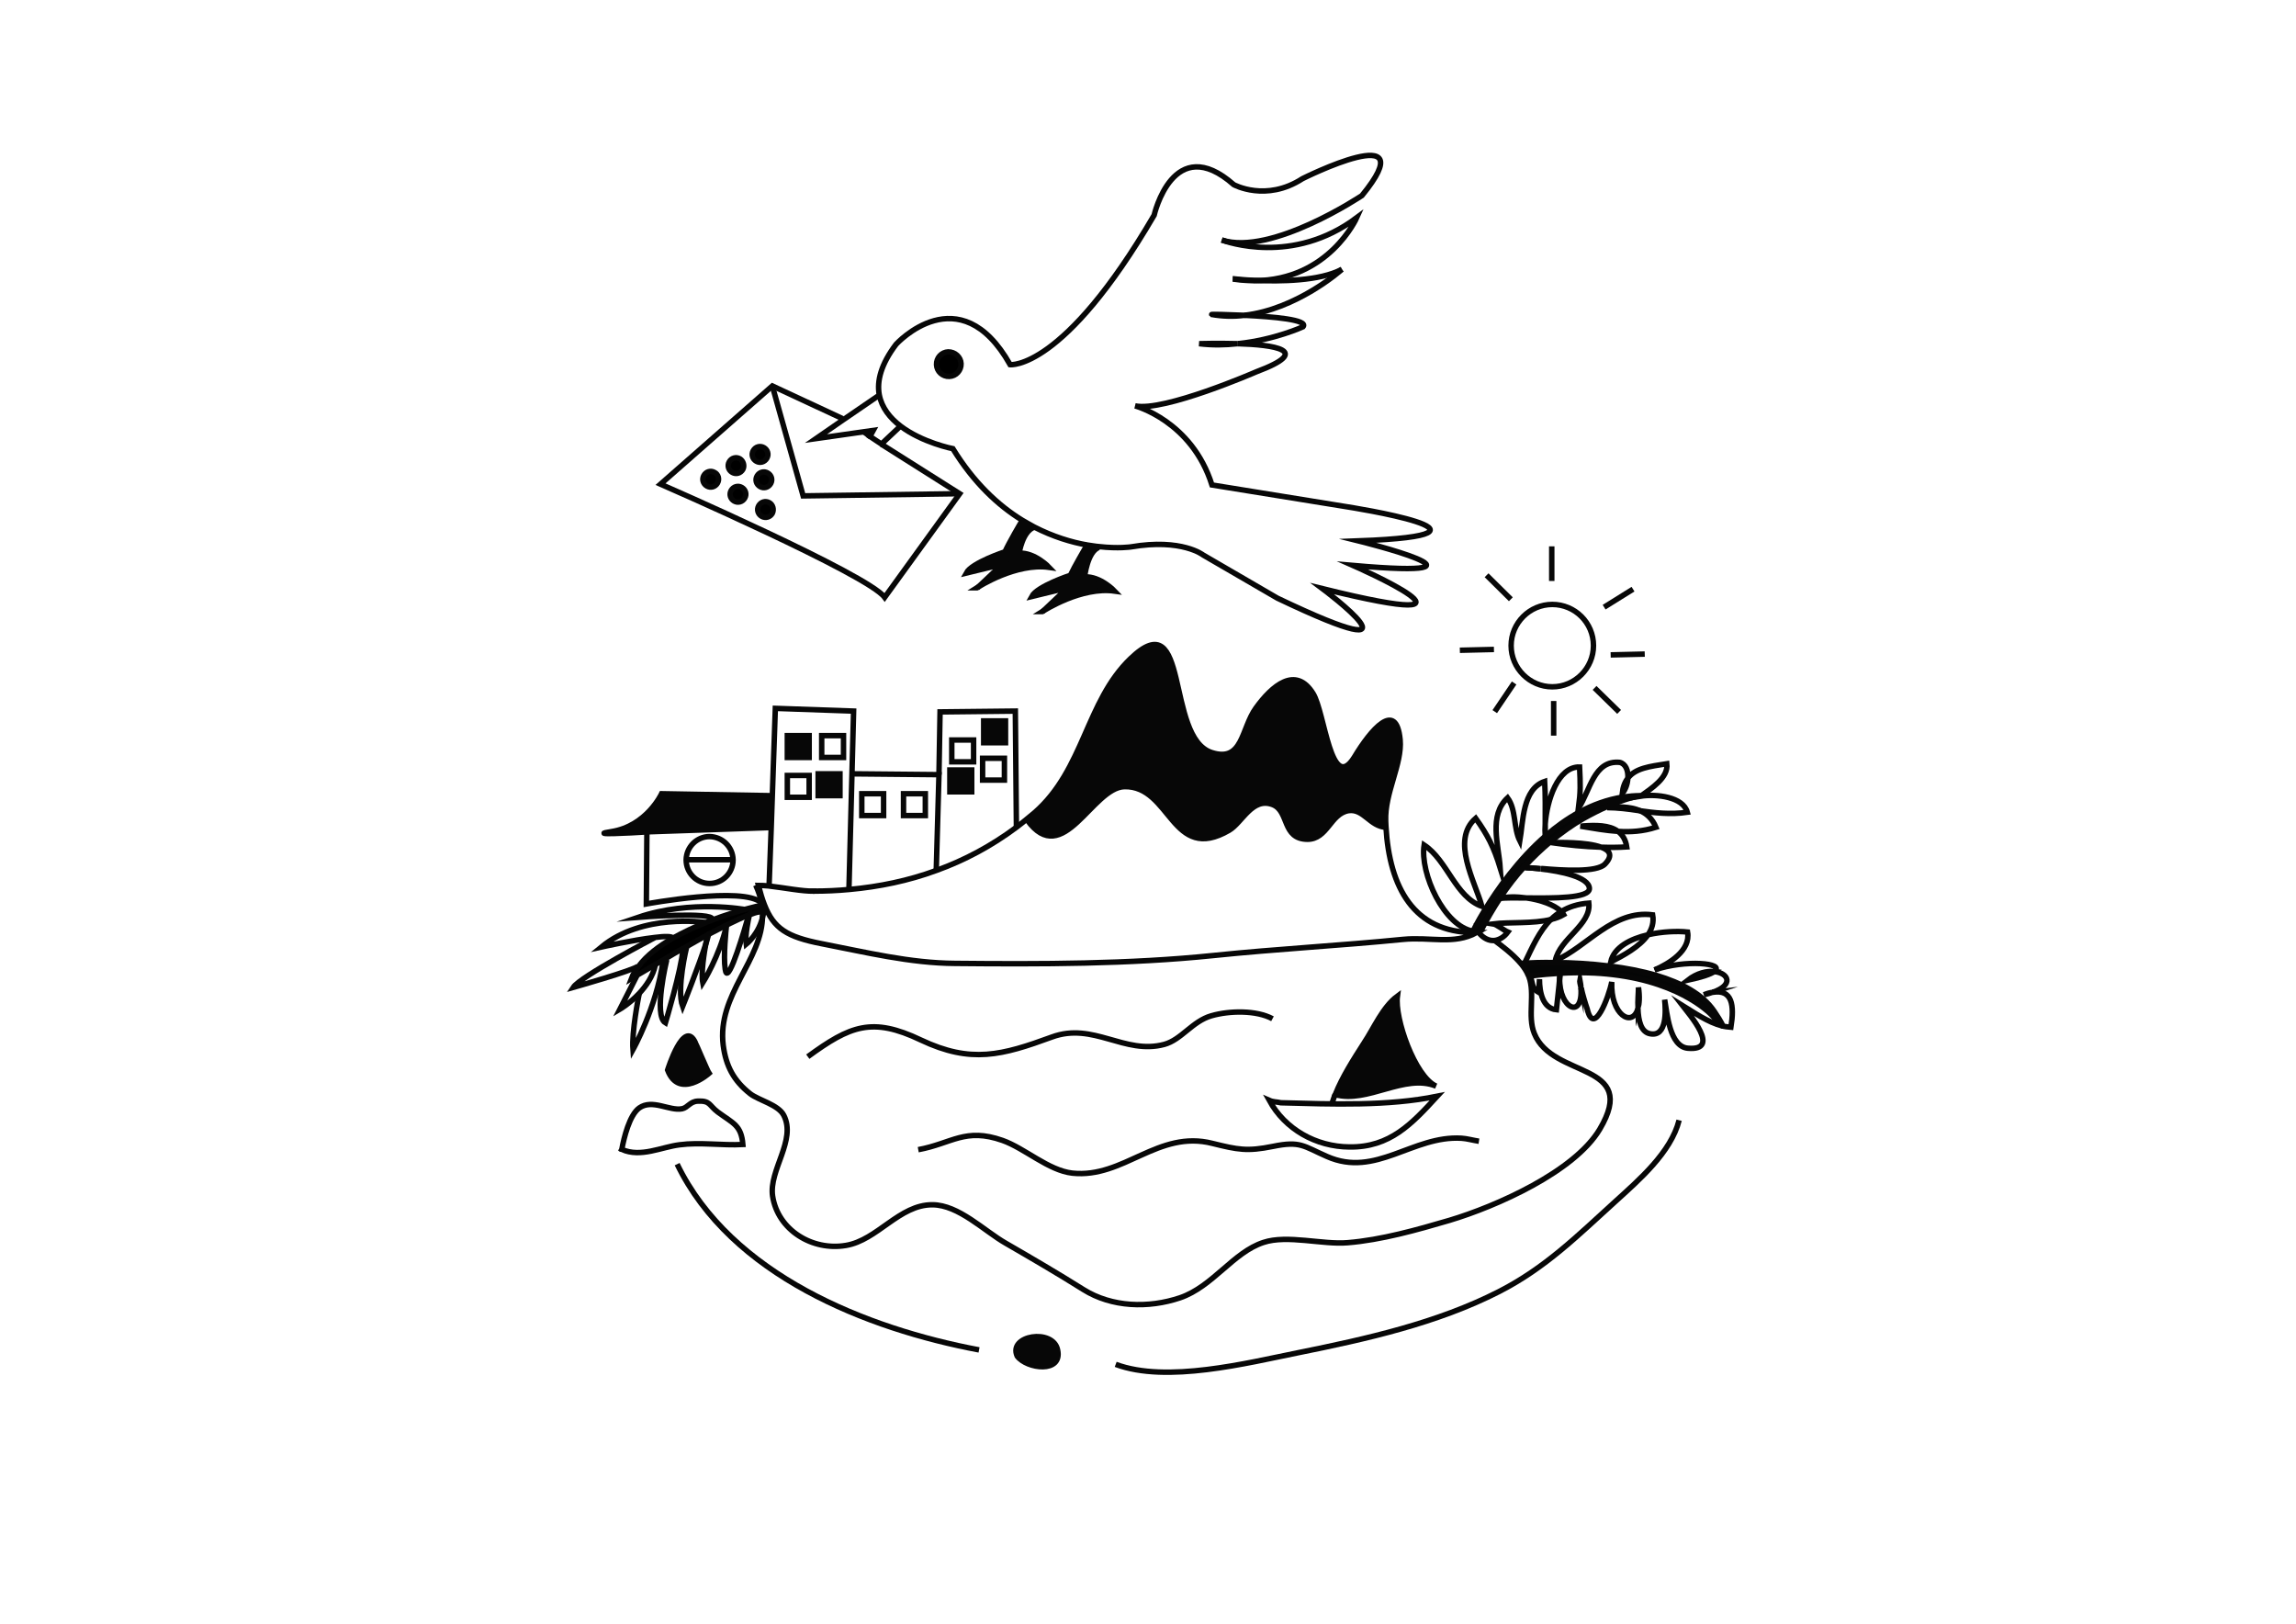 <?xml version="1.0" encoding="utf-8"?>
<!-- Generator: Adobe Illustrator 23.0.4, SVG Export Plug-In . SVG Version: 6.00 Build 0)  -->
<svg version="1.1" id="Layer_1" xmlns="http://www.w3.org/2000/svg" xmlns:xlink="http://www.w3.org/1999/xlink" x="0px" y="0px"
	 viewBox="0 0 841.9 595.3" style="enable-background:new 0 0 841.9 595.3;" xml:space="preserve">
<style type="text/css">
	.st0{fill:#050606;}
	.st1{fill:#070707;}
	.st2{fill:none;stroke:#070707;stroke-width:2;stroke-miterlimit:10;}
</style>
<g id="XMLID_1_">
	<g>
		<path class="st0" d="M628,372.6c0,0-10.5-12.2-36.7-15.3c-5.7-0.7-12.1-0.9-19.3-0.5c-3.4,0.2-6.9,0.5-10.7,1
			c-0.2,0-0.4,0.1-0.6,0.1c0-0.1-0.1-0.3-0.2-0.4c-0.6-1.5-1.6-3-2.7-4.3c0.2,0,0.6,0,1.1-0.1v0c2-0.1,6-0.3,11.2-0.2
			c5.7,0,12.8,0.4,20.1,1.3c5.7,0.7,11.5,1.8,17,3.4c9,2.7,16.9,6.8,21.2,13.2c2.8,4.2,3.3,5.4,2.9,5.3
			C630.8,375.8,628,372.6,628,372.6z"/>
		<path class="st0" d="M544.5,333.5c4.4-7.2,12.1-18.3,22.4-27.2c3.7-3.2,7.7-6.1,12.1-8.5c5-2.7,10.4-4.7,16.2-5.6
			c2.1-0.3,4.2-0.5,6.4-0.5c0,0-0.1,0-0.2,0c-1.1,0.2-5.7,1.2-12.1,4c-2.7,1.2-5.7,2.7-8.9,4.5c-3.8,2.2-7.8,5-11.9,8.4
			c-3.2,2.7-6.4,5.7-9.6,9.2c-3,3.3-5.9,7-8.7,11.2c-2.5,3.8-5,8-7.3,12.5l-0.2,0.2c-0.1-0.1-0.2-0.2-0.3-0.4l-1.7-0.2
			c-0.1,0-0.2,0-0.3,0l0-0.1C540.2,341.2,541.7,338.1,544.5,333.5z"/>
		<path class="st1" d="M260,393.5c0,0-11,9.8-15.2-1.2c0,0,6-19.2,10.2-10C255,382.2,259.5,392.8,260,393.5z"/>
		<path d="M259.7,342.7c-2.6,1.4-5.3,2.9-7.9,4.4c-0.5,0.3-1,0.6-1.5,0.8c-2.1,1.2-4.1,2.3-6,3.5c-0.5,0.3-1,0.6-1.4,0.8
			c-0.9,0.5-1.8,1-2.6,1.5h0c-2.9,1.7-5.2,3.1-6.8,4c-1.3,0.8-2,1.2-2,1.2c0.6-1.6,1.5-3.2,2.7-4.6c3-4,7.5-7.4,12.6-10.3
			c3.8-2.1,7.8-4,11.8-5.6c0.9-0.4,1.9-0.7,2.8-1.1c4.5-1.7,8.8-3,12.1-3.9c2.6-0.7,4.7-1.2,5.9-1.5c0.1,0.9,0.2,1.8,0.2,2.6
			c-0.4-0.6-2.3-0.3-5,0.8c0,0,0-0.1,0-0.1c0,0,0,0.1,0,0.1v0c-2.2,0.8-5.1,2.2-8.2,3.7c0-0.1,0-0.2,0-0.2c0,0.1,0,0.1,0,0.2
			C264.3,340.3,262,341.5,259.7,342.7z"/>
		<path class="st1" d="M526.6,398.3c-11.7-4.8-25.1,6.4-37,3c2.7-6.7,6.7-12.9,10.6-19c3.6-5.4,6.8-13.1,12.2-17.1
			C511.3,373.3,518.8,394.8,526.6,398.3z"/>
		<path class="st1" d="M513.5,271.3c0.8,8.9-5.7,19.5-5.3,29.8c0,0.7,0.1,1.4,0.1,2.1h0c-5.9-0.4-8.2-7-13.7-6.1
			c-6.8,1-7.8,10.5-15.1,10.5c-9.4-0.1-6.6-10.3-12.7-12.7c-7.5-2.9-11.2,6.6-16,9.4c-21,12.3-21.2-16.4-38.4-16
			c-11.8,0.3-22.6,30.4-35.6,12.3l-0.2-0.3c1-0.8,1.9-1.6,2.9-2.4c18.1-15.8,18.8-40.7,35.1-56.4c22-21.2,12.7,28.9,29.8,34.4
			c11.5,3.7,10.8-8.8,16.2-16.3c5.9-8.2,14.6-15.7,21-5.3c4.3,7,6.5,37,15.1,23.3C502.7,267.7,512.1,256.5,513.5,271.3z"/>
		<path class="st1" d="M408.8,216.8c-12.1-1.7-25.7,7-26.5,7.5l9.2-8.7l-13.2,3.2c2-3.8,14.2-7.8,14.2-7.8c1.5-3.2,5.1-9.4,6.2-11.2
			c1.5,0.3,3,0.5,4.4,0.6l0,0.4c-4.2,1.5-5.2,10.8-5.2,10.8C403.5,211.2,408.8,216.8,408.8,216.8z"/>
		<path class="st1" d="M387.9,494.9c1.8,8.7-11.4,6.9-14.8,2.3l0,0C369.5,489.5,386.2,486.9,387.9,494.9z"/>
		<path class="st1" d="M384.8,208c-12.1-1.7-25.7,7-26.5,7.5l9.2-8.7l-13.2,3.2c2-3.8,14.2-7.8,14.2-7.8c1.6-3.4,5.7-10.5,6.4-11.6
			c1.5,0.9,2.9,1.7,4.4,2.5l0,0.1c-4.2,1.5-5.5,9.5-5.5,9.5C379.5,202.5,384.8,208,384.8,208z"/>
		<rect x="360.7" y="264.3" class="st1" width="8" height="8"/>
		<rect x="348.3" y="282.3" class="st1" width="8" height="8"/>
		<path d="M352.4,133.3c0.1,2.5-1.8,4.6-4.3,4.7c-2.5,0.1-4.6-1.8-4.7-4.3c-0.1-2.5,1.8-4.6,4.3-4.7
			C350.2,129,352.3,130.9,352.4,133.3z"/>
		<rect x="300" y="283.7" class="st1" width="8" height="8"/>
		<rect x="288.7" y="269.7" class="st1" width="8" height="8"/>
		<path d="M282,184.3c1.4,0.8,1.9,2.5,1.1,3.9c-0.8,1.4-2.5,1.9-3.9,1.1c-1.4-0.8-1.9-2.5-1.1-3.9C278.9,184,280.6,183.5,282,184.3z
			"/>
		<path class="st1" d="M237.2,305c-6.1,0.4-21.9,1.2-13.1-0.1c13-2,18.5-13.9,18.5-13.9l39.7,0.7l0.9,0l-0.4,11.6h-0.1l-43.2,1.5
			C239.5,304.9,238.6,304.9,237.2,305z"/>
		<path d="M281.5,173.4c1.4,0.8,1.9,2.5,1.1,3.9c-0.8,1.4-2.5,1.9-3.9,1.1c-1.4-0.8-1.9-2.5-1.1-3.9
			C278.4,173.1,280.1,172.6,281.5,173.4z"/>
		<path d="M280.1,164.1c1.4,0.8,1.9,2.5,1.1,3.9c-0.8,1.4-2.5,1.9-3.9,1.1c-1.4-0.8-1.9-2.5-1.1-3.9
			C277,163.8,278.7,163.3,280.1,164.1z"/>
		<path d="M272,178.7c1.4,0.8,1.9,2.5,1.1,3.9c-0.8,1.4-2.5,1.9-3.9,1.1c-1.4-0.8-1.9-2.5-1.1-3.9C268.9,178.5,270.6,178,272,178.7z
			"/>
		<path d="M271.3,168.2c1.4,0.8,1.9,2.5,1.1,3.9c-0.8,1.4-2.5,1.9-3.9,1.1c-1.4-0.8-1.9-2.5-1.1-3.9
			C268.1,168,269.9,167.5,271.3,168.2z"/>
		<path d="M262,173.2c1.4,0.8,1.9,2.5,1.1,3.9c-0.8,1.4-2.5,1.9-3.9,1.1c-1.4-0.8-1.9-2.5-1.1-3.9
			C258.9,172.9,260.6,172.4,262,173.2z"/>
	</g>
	<g>
		<path class="st2" d="M469.7,404.3C469.7,404.3,469.7,404.3,469.7,404.3"/>
		<path class="st2" d="M469.7,404.3c19,0.5,39.1,1.3,57.3-2.4c-9.3,10.1-17.3,18.8-32.2,18.6c-12.3-0.1-23.6-6.5-29.4-17.1
			C467,404.1,468,403.9,469.7,404.3z"/>
		<path class="st2" d="M469.6,404.3C469.6,404.3,469.6,404.3,469.6,404.3"/>
		<path class="st2" d="M489.6,401.3c-0.2,0-0.3-0.1-0.5-0.1"/>
		<path class="st2" d="M489.6,401.3c2.7-6.7,6.7-12.9,10.6-19c3.6-5.4,6.8-13.1,12.2-17.1c-1.1,8.1,6.4,29.5,14.2,33
			C515,393.5,501.5,404.6,489.6,401.3z"/>
		<path class="st2" d="M488.5,404.3c0.3-1,0.7-2.1,1.1-3.1"/>
		<path class="st2" d="M584.3,236.7c0,8.3-6.8,15.1-15.1,15.1c-8.3,0-15.1-6.8-15.1-15.1c0-8.3,6.8-15.1,15.1-15.1
			C577.5,221.6,584.3,228.3,584.3,236.7z"/>
		<path class="st2" d="M352.4,133.3c0.1,2.5-1.8,4.6-4.3,4.7c-2.5,0.1-4.6-1.8-4.7-4.3c-0.1-2.5,1.8-4.6,4.3-4.7
			C350.2,129,352.3,130.9,352.4,133.3z"/>
		<path class="st2" d="M281.2,168c-0.8,1.4-2.5,1.9-3.9,1.1c-1.4-0.8-1.9-2.5-1.1-3.9c0.8-1.4,2.5-1.9,3.9-1.1
			C281.5,164.9,282,166.6,281.2,168z"/>
		<path class="st2" d="M272.4,172.1c-0.8,1.4-2.5,1.9-3.9,1.1c-1.4-0.8-1.9-2.5-1.1-3.9c0.8-1.4,2.5-1.9,3.9-1.1
			C272.6,169,273.1,170.8,272.4,172.1z"/>
		<path class="st2" d="M282.6,177.3c-0.8,1.4-2.5,1.9-3.9,1.1c-1.4-0.8-1.9-2.5-1.1-3.9c0.8-1.4,2.5-1.9,3.9-1.1
			C282.9,174.2,283.4,175.9,282.6,177.3z"/>
		<path class="st2" d="M263.1,177.1c-0.8,1.4-2.5,1.9-3.9,1.1c-1.4-0.8-1.9-2.5-1.1-3.9c0.8-1.4,2.5-1.9,3.9-1.1
			C263.4,173.9,263.9,175.7,263.1,177.1z"/>
		<path class="st2" d="M273.1,182.6c-0.8,1.4-2.5,1.9-3.9,1.1c-1.4-0.8-1.9-2.5-1.1-3.9c0.8-1.4,2.5-1.9,3.9-1.1
			C273.4,179.5,273.9,181.2,273.1,182.6z"/>
		<path class="st2" d="M283.2,188.2c-0.8,1.4-2.5,1.9-3.9,1.1c-1.4-0.8-1.9-2.5-1.1-3.9c0.8-1.4,2.5-1.9,3.9-1.1
			C283.4,185,283.9,186.8,283.2,188.2z"/>
		<path class="st2" d="M298.4,326.7c4.4,0,8.7-0.2,13-0.6c11-1,21.7-3.2,32-7c10.3-3.7,20.2-9,29.3-15.8c1.3-1,2.5-1.9,3.8-3
			c1-0.8,1.9-1.6,2.9-2.4c18.1-15.8,18.8-40.7,35.1-56.4c22-21.2,12.7,28.9,29.8,34.4c11.5,3.7,10.8-8.8,16.2-16.3
			c5.9-8.2,14.6-15.7,21-5.3c4.3,7,6.5,37,15.1,23.3c6-10,15.4-21.2,16.8-6.4c0.8,8.9-5.7,19.5-5.3,29.8c0,0.7,0.1,1.4,0.1,2.1
			c1.3,22.4,10.3,38.7,32.2,38.8c0.4,0,0.7,0,1.1,0c-8.5,4.6-16.9,1.5-27.1,2.5c-23.2,2.3-46.2,3.5-69.4,5.9
			c-31,3.2-63.5,3.2-94.8,2.9c-16.5-0.1-32.8-4.1-48.8-7.2c-12.9-2.5-17.7-5.6-21.1-14.3c-0.8-2-1.5-4.4-2.2-7.1
			c1.2,0,2.5,0.1,3.7,0.2C287.8,325.5,294.2,326.8,298.4,326.7c0,0.1,0.1,0.1,0.1,0.1"/>
		<path class="st2" d="M277.1,324.5c1,2.2,1.7,4.3,2.1,6.4c0.1,0.4,0.1,0.8,0.2,1.1c0.1,0.9,0.2,1.8,0.2,2.6c0,0.3,0,0.6,0,0.9
			c0.1,16.5-16.8,29.1-14.4,47.8c1,7.5,3.8,12.9,9.9,17.7c3.1,2.4,10.3,4,12.3,7.9c4.7,9.1-5.5,20.1-4.1,29.6
			c1.9,12.5,14.6,20.2,26.9,18.1c11.5-1.9,19.6-15,31.7-14.9c9.6,0,19,9.6,26.9,14.1c9.7,5.6,19.1,11.1,28.5,17
			c10.4,6.5,23.8,6.9,35.4,3c12-4.1,19.5-16.7,30.6-20.3c8.7-2.9,21.7,0.9,30.9,0.1c12.3-1,25.4-4.7,37.3-8.2
			c17.1-5.1,45.8-17.8,55.1-33.4c14.7-24.8-17.3-18.4-24-35.1c-2.6-6.4,0.4-14.5-2-20.9c0-0.1-0.1-0.3-0.2-0.4
			c-0.6-1.5-1.6-3-2.7-4.3c-3.1-3.7-7.4-6.8-9.8-8.6"/>
		<path class="st2" d="M296.2,387.4c15.5-11.3,23.5-14.7,41.5-6.1c18.4,8.7,29.7,5.6,48-1.1c15.2-5.6,26.6,6.6,41.2,2.7
			c6.3-1.7,10.3-8.5,17.3-10.5c6.6-1.9,16.5-2.1,22.4,1.1"/>
		<path class="st2" d="M376.7,300.7c13.1,18.1,23.8-12,35.6-12.3c17.1-0.4,17.3,28.3,38.4,16c4.8-2.8,8.5-12.3,16-9.4
			c6.1,2.4,3.3,12.6,12.7,12.7c7.4,0,8.4-9.4,15.1-10.5c5.5-0.8,7.8,5.8,13.7,6.1"/>
		<path class="st2" d="M565,318.6c7.2,0.8,17.6,2.9,17.8,7.1c0.2,3.7-13.2,3.6-23.1,3.5c-4.3,0-8-0.1-9.6,0.2
			c2.3-0.7,5.9-0.7,9.6-0.2c5.1,0.7,10.3,2.5,12.8,5c0.4,0.3,0.7,0.7,0.9,1.1c-1.4,0.8-2.9,1.4-4.7,1.8c-6.5,1.6-15.2,0.9-21.2,1.6
			c1.3,0.2,4,2.4,5.4,3c-1.4,1.9-3.2,2.9-4.9,3.1c-2,0.2-4-0.8-5.6-2.7c-0.1-0.1-0.2-0.2-0.3-0.4"/>
		<path class="st2" d="M558.9,318.1c0.1,0,0.3,0,0.5,0c1.2,0,3.2,0.2,5.4,0.4"/>
		<path class="st2" d="M564.8,318.5c-2.3-0.2-4.3-0.4-5.4-0.4"/>
		<path class="st2" d="M564.8,318.5c0.1,0,0.1,0,0.2,0"/>
		<path class="st2" d="M589.3,296C589.3,296,589.3,296,589.3,296c4.1-0.3,8.3-0.3,11.8,1.1c2.6,1.1,4.8,3,6.1,6.2
			c-4.8,1.5-9.3,1.8-13.9,1.5c-4.5-0.3-9-1.1-13.8-1.9c0.3,0,0.6,0,1-0.1c4.5-0.3,9.6-0.4,12.8,2c1.6,1.2,2.8,3,3.2,5.7
			c-3.2,0.2-6.3,0.2-9.4,0.1c-6.2-0.2-12.2-0.8-18.4-1.7c2.7,0,13.1-0.3,18.4,1.7c3.1,1.1,4.5,3,1.4,6.2c-3,3.1-15.4,2.3-23.4,1.6"
			/>
		<path class="st2" d="M540.5,341.4c-0.1,0-0.2,0-0.3,0c-10.7-1.8-19.6-21.2-18-31.6c8.6,5.7,11.4,19,21.2,22.5
			c-2.5-9-11.5-24.3-2.3-32.3c4.5,6.3,6.6,10.5,9,18.2c-0.6-8.6-4.3-19.2,2.7-25.7c3.2,4.4,2.1,11,4.5,15.8c1.2-7.1,1-19.1,9.1-21.8
			c0.3,5.1,0.2,10.4,0.2,15.6c0,1.4,0,2.8,0,4.2c-0.1-1.2-0.1-2.6,0-4.2c0.6-8.5,4.6-21.1,12.6-20.9c0.3,6.4,0.4,8.9-0.4,15.1
			c4.3-6.4,5.6-17.7,15.1-16.8c2.2,0.5,3.2,3,3,5.8c-0.1,2-0.8,4.1-2.1,5.7c0.3-2.5,1-4.3,2.1-5.7c2.8-3.7,8-4.3,14.3-5.3
			c0.6,5.1-5.6,9-9.6,11.9c5.7-0.9,15.6,0.2,17.1,5.9c-6.2,0.9-12.1,0.2-17.7-0.6c-4-0.6-7.9-1.1-11.7-1.1"/>
		<path class="st2" d="M572,357.4C572,357.4,572,357.4,572,357.4c0,0.3,0,0.8-0.1,1.3c-0.2,2.8-0.9,8.4-1.2,11.5
			c-5-0.5-6.2-6.4-6.2-11.2c-0.1,1.5-0.2,3.4-0.2,4.9c-2.4-1.4-2.2-2.7-3-5.7"/>
		<path class="st2" d="M579.7,362.2c0.8,11.8-8,7.6-7.8-3.5c0-0.4,0-0.8,0.1-1.3"/>
		<path class="st2" d="M579.7,362.2c-0.3-1.4-0.5-2.5-0.4-3C579.5,360.3,579.7,361.3,579.7,362.2z"/>
		<path class="st2" d="M579.7,362.2C579.7,362.2,579.7,362.2,579.7,362.2"/>
		<path class="st2" d="M600.6,369.8c-2.1,7.1-10.1,2.2-9.6-9.8c-1.1,5.6-6.6,20.2-9,9.9c-0.7-2-1.7-5.3-2.2-7.7"/>
		<path class="st2" d="M600.6,369.8c-0.1-3,0.2-6,0.2-7.8C601.3,365.5,601.1,368,600.6,369.8z"/>
		<path class="st2" d="M628,363.8c7.2-1.2,8,4.7,6.7,12.8c-1.1-0.1-2.2-0.2-3.3-0.5c-5.1-1.3-10.3-4.9-14.5-7.5
			c2.4,3.1,14.4,16.8,2,15.7c-6.7-0.6-7.6-12.8-8.5-17.8c0.4,4.1,0.9,13.7-5.3,12.5c-3.4-0.6-4.3-4.8-4.5-9.1"/>
		<path class="st2" d="M628,363.8c-0.9,0.3-2,0.6-3.2,0.9C626,364.2,627.1,363.9,628,363.8z"/>
		<path class="st2" d="M628.6,356.2c5.2,0.5,7.3,4.9-0.6,7.6"/>
		<path class="st2" d="M628.6,356.2c-1.3,0.9-4.3,2-9.8,3.2C622.3,356.7,625.9,355.9,628.6,356.2z"/>
		<path class="st2" d="M628.6,356.2C628.6,356.2,628.6,356.2,628.6,356.2"/>
		<path class="st2" d="M606.7,355.6C606.7,355.6,606.7,355.6,606.7,355.6c11.3-3.9,26.1-2.5,21.9,0.5"/>
		<path class="st2" d="M559,353.2c2.9-6,5.4-11.9,9.8-16.2c1.1-1.1,2.4-2.1,3.8-2.9c2.7-1.6,5.9-2.7,10-3c0.9,8-10.7,13-12.3,21.1
			c11.7-5.1,21.2-18.7,35.7-16.8c0.5,2.8-0.3,5.2-1.7,7.3c-3.1,4.5-9.3,7.7-13.7,10c1.2-5.4,7.2-8.5,13.7-10
			c5.2-1.2,10.8-1.4,14.5-1c1.2,6.8-6.8,11.6-12.1,13.9"/>
		<path class="st2" d="M336.7,421.5c12.4-2.3,17.2-8.2,30.9-3.4c8.2,2.9,16.8,11,25.6,12c18.9,2,31.4-16,51.4-10.9
			c9.3,2.3,12.7,3,22.1,1.1c10.2-2.1,11.2-0.1,19.9,3.7c17.9,7.9,31.4-7.8,49.3-6.7c1.9,0.1,4.4,0.8,6.4,1.1"/>
		<path class="st2" d="M248.3,426.8c19.7,40.7,69.7,60.4,110.7,68.1"/>
		<path class="st2" d="M373,497.2c-3.5-7.7,13.2-10.3,14.8-2.3C389.7,503.6,376.5,501.9,373,497.2c0,0-0.1-0.1-0.1-0.2"/>
		<path class="st2" d="M409.1,500.2c18.7,7,48.2-0.5,67.1-4.3c24.8-5,50.8-10.8,73.5-22.4c17-8.7,28.7-20.4,42.6-33
			c8.7-7.9,20.4-18,23.4-29.8"/>
		<rect x="288.7" y="269.7" class="st2" width="8" height="8"/>
		<rect x="301.3" y="269.7" class="st2" width="8" height="8"/>
		<rect x="288.7" y="284.3" class="st2" width="8" height="8"/>
		<rect x="300" y="283.7" class="st2" width="8" height="8"/>
		<rect x="316" y="291" class="st2" width="8" height="8"/>
		<rect x="331.3" y="291" class="st2" width="8" height="8"/>
		<rect x="349" y="271.3" class="st2" width="8" height="8"/>
		<rect x="360.7" y="264.3" class="st2" width="8" height="8"/>
		<rect x="348.3" y="282.3" class="st2" width="8" height="8"/>
		<rect x="360.3" y="278" class="st2" width="8" height="8"/>
		<path class="st2" d="M228,421.4c-0.2-0.1-0.5-0.2-0.7-0.4"/>
		<path class="st2" d="M228,421.4c0.8-4.3,2.8-12.6,6.4-15.2c4.8-3.4,11.1,1.2,15.7,0.3c2.1-0.4,2.9-2.7,5.8-2.8
			c4.6-0.2,4,1.5,7.3,4c5.7,4.2,8.6,4.8,9.2,11.9c-7.6,0.4-15.7-0.9-23.2,0.1C242.6,420.5,234.9,424.5,228,421.4z"/>
		<path class="st2" d="M228,421.7c0-0.1,0-0.2,0-0.3"/>
		<path class="st2" d="M453.8,126c13.2,0.4,28,2.4,6.9,10.3c0,0-34,14.8-44.5,12.5c0,0,20.8,5.5,28.2,29l49.5,8
			c0,0,65.8,10.2,4.2,12.5c0,0,57.5,14.2-2,9c0,0,58.8,25.8-11.2,8.5c0,0,42.2,31.5-16.5,3.5l-27.2-15.8c0,0-7.8-6.2-26.5-3
			c0,0-4.6,0.7-11.7-0.1c-1.4-0.1-2.8-0.4-4.4-0.6c-5.7-1-12.4-3-19.4-6.6c-1.4-0.8-2.9-1.6-4.4-2.5c-8.8-5.4-17.7-13.7-25.4-26.2
			c0,0-11.2-2.2-19.2-8.3c-3.8-2.9-6.9-6.7-7.8-11.5c-0.9-5,0.6-11.1,6.2-18.5c0,0,23.2-25.5,41.8,7.5c0,0,19.5,2.2,52.8-54.8
			c0,0,7-30.8,29.2-11.2c0,0,11.8,6.5,25.2-2.2c0,0,45.5-22.8,21.8,6.2c0,0-33.2,22.2-51.4,16.3"/>
		<path class="st2" d="M453.8,126c-4.5,0.5-9.2,0.6-14.1,0C439.8,126,446.5,125.8,453.8,126z"/>
		<path class="st2" d="M456.3,115.6c10.5,0.5,23.6,1.6,21.5,4.2c0,0-10.4,4.8-23.9,6.2"/>
		<path class="st2" d="M456.3,115.6c-3.9,0.5-8,0.4-12-0.3C444.2,115.2,449.7,115.3,456.3,115.6z"/>
		<path class="st2" d="M492,98.8C492,98.8,492,98.8,492,98.8c-0.5,0.5-16.6,14.6-35.7,16.8"/>
		<path class="st2" d="M452,102.2c0.1,0,0.1,0,0.2,0c0.7,0.1,3.7,0.4,7.9,0.6c9.2,0.4,24,0.3,32-4.1"/>
		<path class="st2" d="M448,88C448,88,448,88,448,88c1.7,0.6,26,9.4,49.5-8.2c0,0-10.2,23-37.5,23.1c-2.5,0-5.1-0.2-7.9-0.6"/>
		<path class="st2" d="M358.2,215.5C358.2,215.5,358.3,215.5,358.2,215.5c0.8-0.5,14.4-9.2,26.5-7.5c0,0-5.2-5.5-11-5.2
			c0,0,1.2-8,5.5-9.5"/>
		<path class="st2" d="M375,190.5c0,0,0,0-0.1,0.2c-0.7,1.1-4.8,8.1-6.4,11.6c0,0-12.2,4-14.2,7.8l13.2-3.2l-9.2,8.7"/>
		<path class="st2" d="M382.2,224.2C382.2,224.2,382.3,224.2,382.2,224.2c0.8-0.5,14.4-9.2,26.5-7.5c0,0-5.2-5.5-11-5.2
			c0,0,1-9.2,5.2-10.8"/>
		<path class="st2" d="M399,199.2c0,0-0.1,0.2-0.3,0.5c-1.1,1.8-4.7,8-6.2,11.2c0,0-12.2,4-14.2,7.8l13.2-3.2l-9.2,8.7"/>
		<polyline class="st2" points="322.5,144.8 309.2,153.9 299.2,160.8 316.7,158.3 320.2,157.8 319,160 319,160 323.2,162.8 
			330.2,156.2 		"/>
		<path class="st2" d="M309,153.5l-25.8-12l-41,36c0,0,76.2,33.2,82.2,41.5l27.5-38l-28.8-18.2"/>
		<polyline class="st2" points="283.2,141.5 294.5,181.8 352,181 		"/>
		<polyline class="st2" points="282,325.3 282,325 282.8,303.3 283.2,291.7 284.3,259.7 313,260.7 312.4,283.7 311.3,325.7 		"/>
		<polyline class="st2" points="312.7,283.7 344.3,284 343.3,319.2 343.3,319.3 		"/>
		<path class="st2" d="M282.3,291.7l-39.7-0.7c0,0-5.5,11.9-18.5,13.9c-8.8,1.3,7,0.5,13.1,0.1c1.4-0.1,2.2-0.1,2.2-0.1l43.2-1.5"/>
		<path class="st2" d="M237.2,304.8v0.3l-0.2,26.3c0,0,35.6-6.6,42.2-0.4c0,0,0.1,0.1,0.1,0.1"/>
		<polyline class="st2" points="344.3,284 344.7,261 372.3,260.7 372.7,303.3 372.7,303.7 		"/>
		<path class="st2" d="M268.8,315.2c0,0,0,0.1,0,0.1c0,4.8-3.9,8.6-8.6,8.6c-4.8,0-8.6-3.9-8.6-8.6c0,0,0-0.1,0-0.1
			c0.1-4.7,3.9-8.5,8.6-8.5C264.9,306.8,268.7,310.5,268.8,315.2z"/>
		<polyline class="st2" points="251.2,315.2 251.5,315.2 268.8,315.2 		"/>
		<path class="st2" d="M273.5,333.5c0,0-20-3.8-39.5,2.8c0,0,27.8-2.2,27.2,0.8"/>
		<path class="st2" d="M258.5,338.2c0,0-22.8-3.5-38,9c0,0,11.7-2.6,19.5-3.5c3.8-0.5,6.6-0.5,6.8,0.3"/>
		<path class="st2" d="M240,343.8c0,0-27.2,14.2-29.8,18.2c0,0,22-6.2,23.8-7.8"/>
		<path class="st2" d="M240.2,353.8C240.2,353.8,240.2,353.8,240.2,353.8"/>
		<path class="st2" d="M233.5,357.8L233.5,357.8l-6.2,12.2c0,0,3.6-2.1,7.1-5.8c2.5-2.7,5-6.2,5.9-10.4"/>
		<path class="st2" d="M234.4,364c0,0,0,0.1,0,0.2c-0.3,1.6-2.8,14-2.3,20.6c0,0,8.5-15.2,11-32.2"/>
		<path class="st2" d="M244.5,351.8c0,0-5,20.5-0.5,23.2c0,0,5.9-19.6,6.4-26.9"/>
		<path class="st2" d="M251.8,347.1c0,0-3.8,15.4-1.5,21.9c0,0,6-15,8.7-23.5c0.3-1,0.6-2,0.8-2.8c0-0.1,0-0.2,0.1-0.2"/>
		<path class="st2" d="M274.7,335.4c-2.2,0.8-5.1,2.2-8.2,3.7c0,0,0,0,0,0c-2.1,1.1-4.4,2.3-6.8,3.5c-2.6,1.4-5.3,2.9-7.9,4.4
			c-0.5,0.3-1,0.6-1.5,0.8c-2.1,1.2-4.1,2.3-6,3.5c-0.5,0.3-1,0.6-1.4,0.8c-0.9,0.5-1.8,1-2.6,1.5h0c-2.9,1.7-5.2,3.1-6.8,4
			c-1.3,0.8-2,1.2-2,1.2c0.6-1.6,1.5-3.2,2.7-4.6c3-4,7.5-7.4,12.6-10.3c3.8-2.1,7.8-4,11.8-5.6c0.9-0.4,1.9-0.7,2.8-1.1
			c4.5-1.7,8.8-3,12.1-3.9c2.6-0.7,4.7-1.2,5.9-1.5c0.5-0.1,0.9-0.2,1.1-0.2c0.2,0,0.2,0,0.2,0"/>
		<path class="st2" d="M274.8,335.2C274.8,335.3,274.7,335.3,274.8,335.2C274.7,335.3,274.7,335.3,274.8,335.2c0,0.1,0,0.1,0,0.2
			c-0.3,1.2-1.7,7.6-1.2,10.8c0,0,4.9-3.9,6.2-10.7c0-0.1,0-0.2,0.1-0.3c0-0.2,0-0.4-0.1-0.6c-0.4-0.6-2.3-0.3-5,0.8c0,0,0,0,0,0"/>
		<path class="st2" d="M274.7,335.4c0,0,0-0.1,0-0.1"/>
		<line class="st2" x1="274.7" y1="335.4" x2="274.7" y2="335.4"/>
		<path class="st2" d="M259.4,343.1c0,0-0.2,0.9-0.5,2.4c-0.7,3.8-1.9,11.1-1.2,14.8c0,0,6.2-9.9,8.7-21c0-0.1,0-0.1,0-0.2
			c0,0,0,0.1,0,0.2c-0.2,1.5-1.2,11.3-0.5,15.9c0.1,0.3,0.1,0.7,0.2,1c1.2,4.2,7.1-15.9,8.4-20.6"/>
		<path class="st2" d="M260,393.5c0,0-11,9.8-15.2-1.2c0,0,6-19.2,10.2-10C255,382.2,259.5,392.8,260,393.5z"/>
		<path class="st2" d="M540.2,341.2c0,0,1.5-3.1,4.3-7.7c4.4-7.2,12.1-18.3,22.4-27.2c3.7-3.2,7.7-6.1,12.1-8.5
			c5-2.7,10.4-4.7,16.2-5.6c2.1-0.3,4.2-0.5,6.4-0.5c0,0-0.1,0-0.2,0c-1.1,0.2-5.7,1.2-12.1,4c-2.7,1.2-5.7,2.7-8.9,4.5
			c-3.8,2.2-7.8,5-11.9,8.4c-3.2,2.7-6.4,5.7-9.6,9.2c-3,3.3-5.9,7-8.7,11.2c-2.5,3.8-5,8-7.3,12.5"/>
		<path class="st2" d="M557.8,353.2c0,0,0.1,0,0.2,0c0.2,0,0.6,0,1.1-0.1v0c2-0.1,6-0.3,11.2-0.2c5.7,0,12.8,0.4,20.1,1.3
			c5.7,0.7,11.5,1.8,17,3.4c9,2.7,16.9,6.8,21.2,13.2c2.8,4.2,3.3,5.4,2.9,5.3c-0.6-0.2-3.4-3.5-3.4-3.5s-10.5-12.2-36.7-15.3
			c-5.7-0.7-12.1-0.9-19.3-0.5c-3.4,0.2-6.9,0.5-10.7,1c-0.2,0-0.4,0.1-0.6,0.1c-0.2,0-0.3,0.1-0.5,0.1"/>
		<line class="st2" x1="569" y1="200.3" x2="569" y2="213"/>
		<line class="st2" x1="569.7" y1="257" x2="569.7" y2="269.7"/>
		<line class="st2" x1="555.2" y1="250.4" x2="548.1" y2="260.9"/>
		<line class="st2" x1="598.8" y1="216" x2="588.2" y2="222.6"/>
		<line class="st2" x1="603.1" y1="239.8" x2="590.6" y2="240.1"/>
		<line class="st2" x1="547.8" y1="238.1" x2="535.3" y2="238.4"/>
		<line class="st2" x1="593.7" y1="261" x2="584.7" y2="252.2"/>
		<line class="st2" x1="554" y1="219.7" x2="545.1" y2="210.9"/>
		<polyline class="st2" points="319.3,160.2 319,160 316.7,158.3 316.7,158.2 		"/>
	</g>
</g>
</svg>

